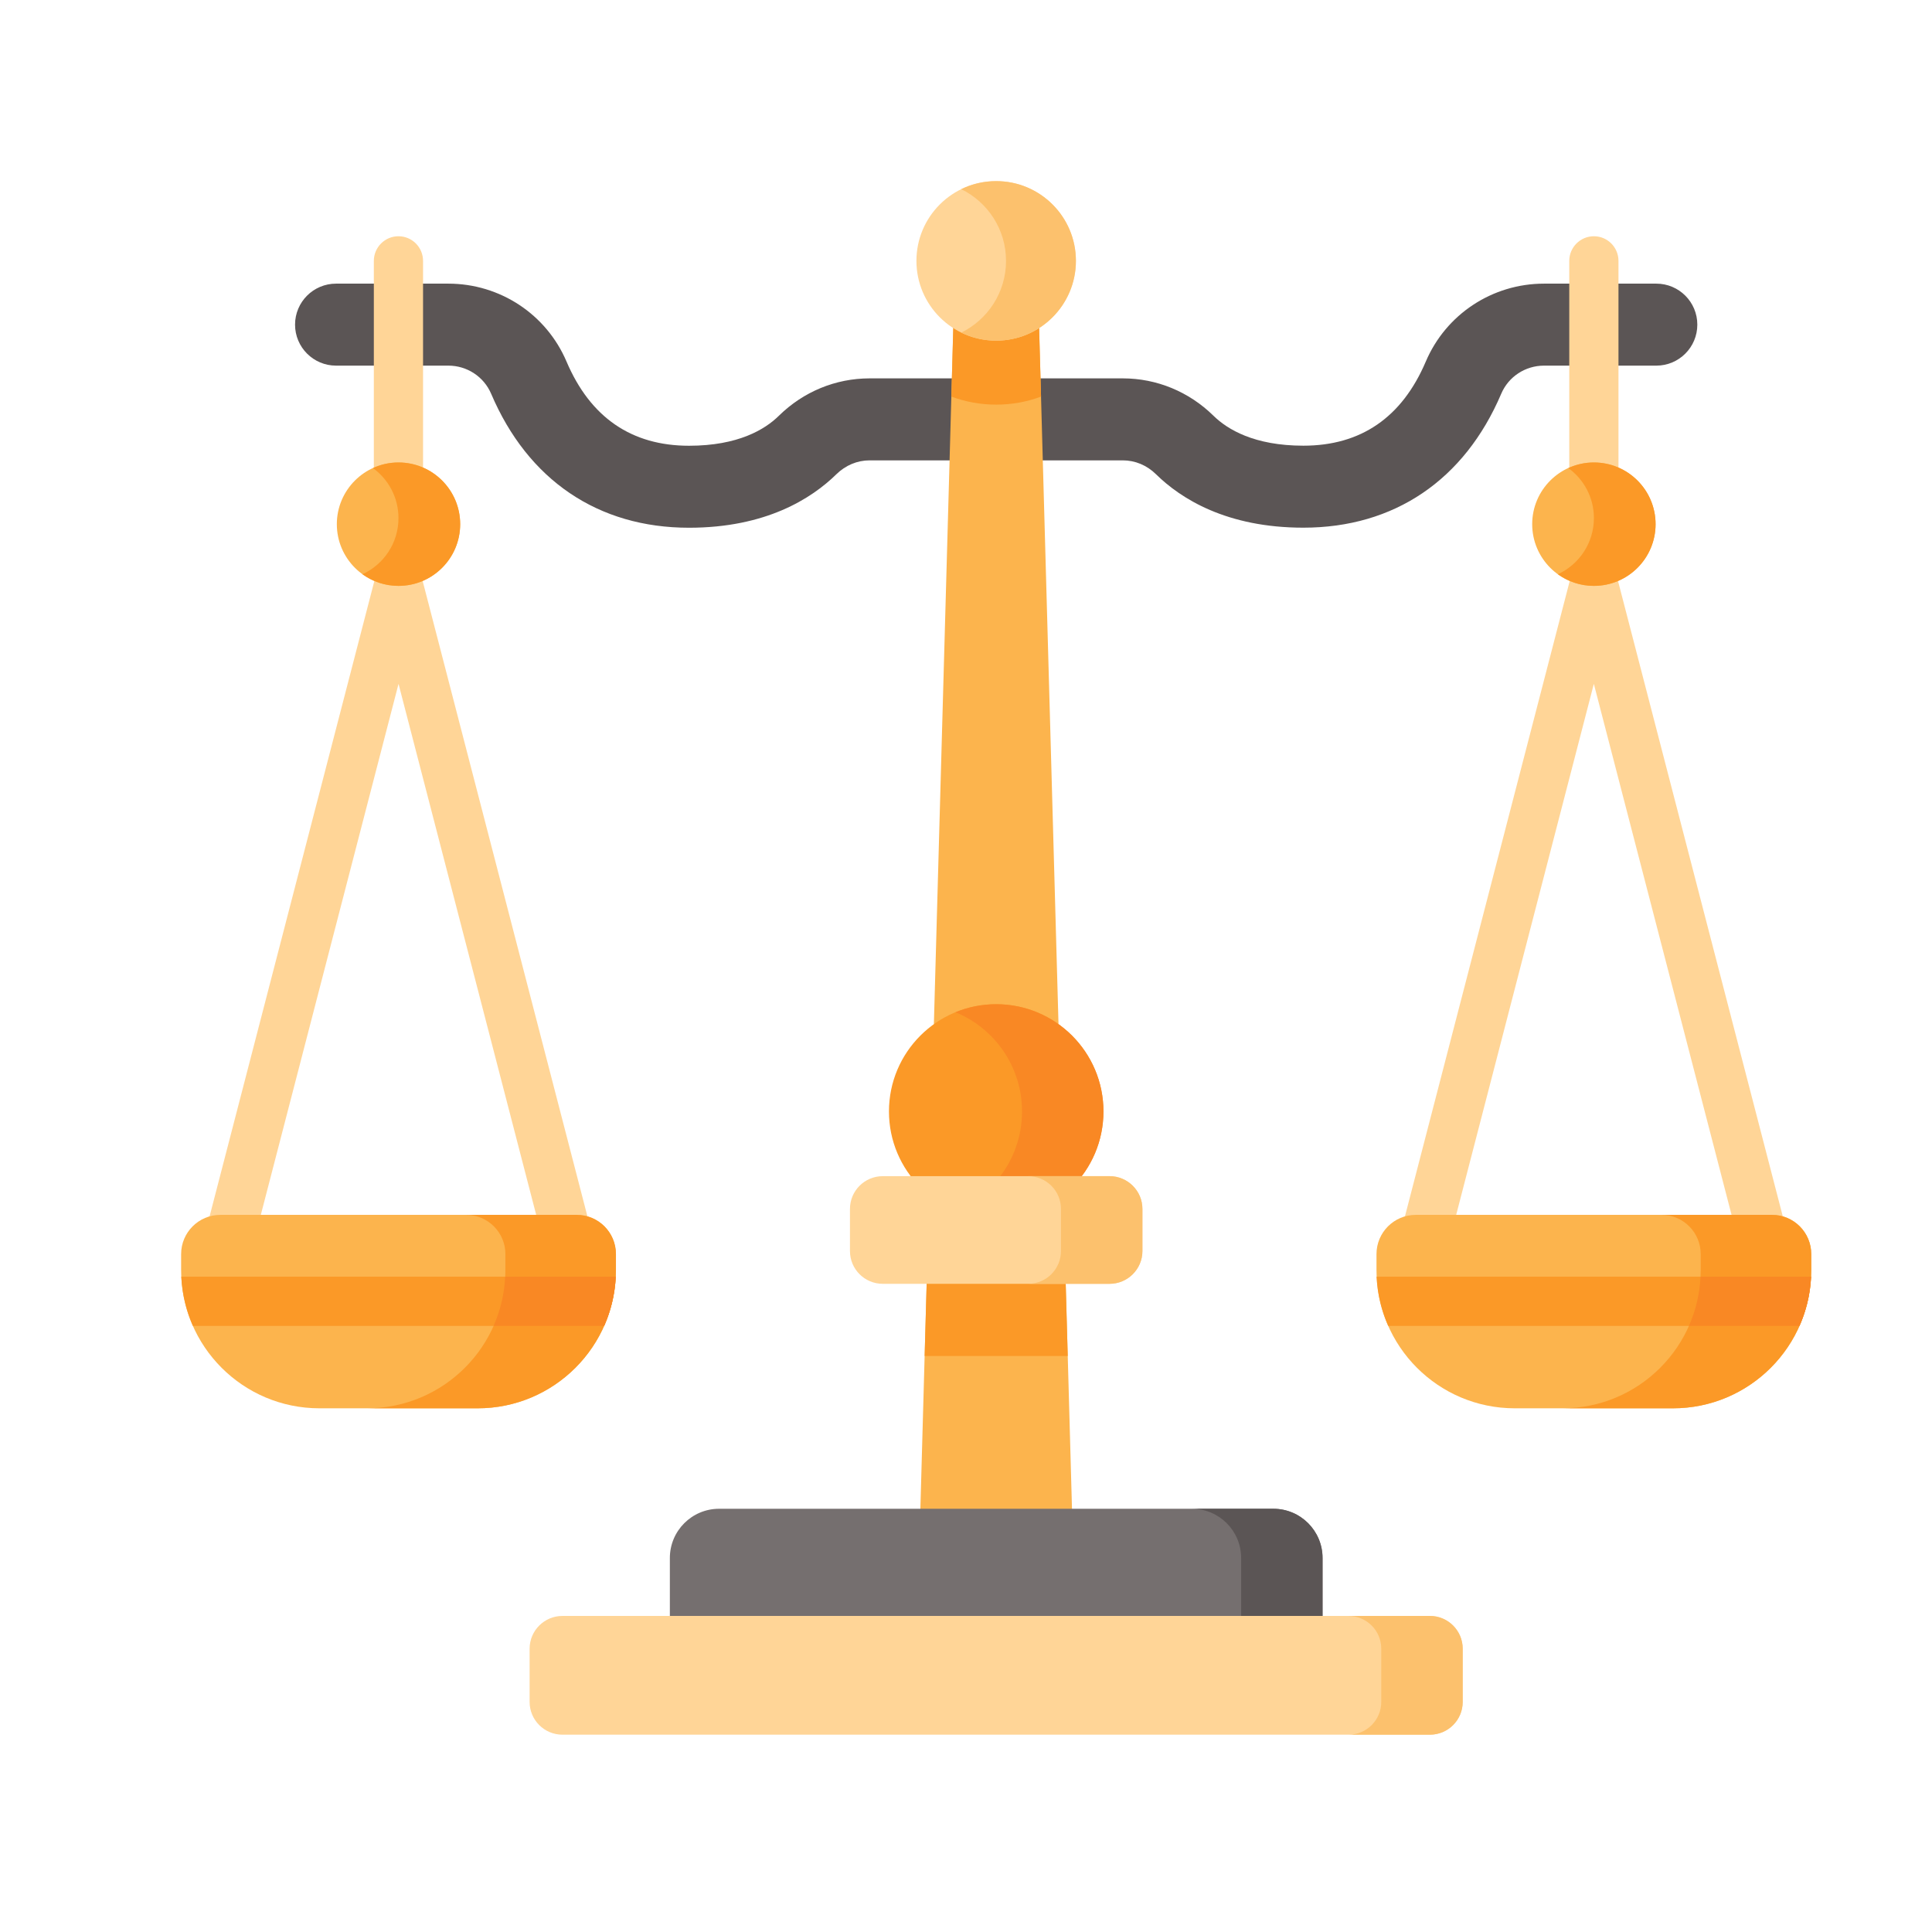 <svg width="32" height="32" viewBox="0 0 32 32" fill="none" xmlns="http://www.w3.org/2000/svg">
<path d="M16.5 7.625H14.403C14.199 7.625 14.004 7.707 13.853 7.855C13.441 8.259 12.684 8.741 11.412 8.741C9.908 8.741 8.744 7.953 8.135 6.522C8.014 6.239 7.736 6.056 7.426 6.056H5.566C5.191 6.056 4.887 5.752 4.887 5.377C4.887 5.002 5.191 4.698 5.566 4.698H7.426C8.281 4.698 9.05 5.205 9.384 5.99C9.778 6.914 10.46 7.383 11.412 7.383C12.225 7.383 12.671 7.113 12.901 6.886C13.307 6.487 13.841 6.267 14.403 6.267H16.5V7.625Z" fill="#5B5555"/>
<path d="M6.6 8.176C6.375 8.176 6.192 7.994 6.192 7.769V4.321C6.192 4.096 6.375 3.913 6.6 3.913C6.825 3.913 7.007 4.096 7.007 4.321V7.769C7.007 7.994 6.825 8.176 6.6 8.176Z" fill="#FFD597"/>
<path d="M16.5 7.625H18.597C18.801 7.625 18.996 7.706 19.147 7.855C19.558 8.259 20.316 8.74 21.588 8.74C23.091 8.74 24.255 7.953 24.865 6.522C24.985 6.239 25.264 6.056 25.574 6.056H27.434C27.809 6.056 28.113 5.752 28.113 5.377C28.113 5.002 27.809 4.698 27.434 4.698H25.574C24.718 4.698 23.949 5.205 23.615 5.99C23.221 6.914 22.54 7.382 21.588 7.382C20.775 7.382 20.329 7.112 20.099 6.886C19.692 6.487 19.159 6.267 18.597 6.267H16.5V7.625Z" fill="#5B5555"/>
<path d="M26.4 8.176C26.174 8.176 25.992 7.994 25.992 7.769L25.992 4.321C25.992 4.096 26.175 3.913 26.4 3.913C26.625 3.913 26.807 4.096 26.807 4.321L26.807 7.769C26.807 7.994 26.625 8.176 26.4 8.176Z" fill="#FFD597"/>
<path d="M17.849 28.345H15.151L15.81 4.679H17.19L17.849 28.345Z" fill="#FCB44D"/>
<path d="M17.243 6.569C17.012 6.655 16.761 6.702 16.5 6.702C16.24 6.702 15.989 6.655 15.758 6.569L15.81 4.679H17.19L17.243 6.569Z" fill="#FB9927"/>
<path d="M15.377 20.255L15.315 22.46H17.685L17.623 20.255H15.377Z" fill="#FB9927"/>
<path d="M9.372 20.801C9.191 20.801 9.026 20.679 8.978 20.496L6.601 11.327L4.223 20.496C4.166 20.714 3.944 20.844 3.726 20.788C3.508 20.731 3.378 20.509 3.434 20.291L6.206 9.602C6.253 9.422 6.415 9.297 6.601 9.297C6.786 9.297 6.948 9.422 6.995 9.602L9.767 20.291C9.824 20.509 9.693 20.731 9.475 20.788C9.441 20.797 9.406 20.801 9.372 20.801Z" fill="#FFD597"/>
<path d="M7.911 23.326H5.291C4.026 23.326 3 22.301 3 21.036V20.772C3 20.413 3.291 20.122 3.65 20.122H9.551C9.91 20.122 10.201 20.413 10.201 20.772V21.036C10.201 22.301 9.176 23.326 7.911 23.326Z" fill="#FCB44D"/>
<path d="M10.199 21.146C10.185 21.435 10.118 21.71 10.007 21.961H3.195C3.084 21.71 3.017 21.435 3.003 21.146H10.199Z" fill="#FB9927"/>
<path d="M10.202 20.772V21.035C10.202 22.3 9.176 23.326 7.911 23.326H6.08C7.345 23.326 8.371 22.3 8.371 21.035V20.772C8.371 20.412 8.079 20.122 7.721 20.122H9.552C9.911 20.122 10.202 20.412 10.202 20.772Z" fill="#FB9927"/>
<path d="M6.601 9.704C7.165 9.704 7.622 9.246 7.622 8.682C7.622 8.118 7.165 7.66 6.601 7.66C6.037 7.66 5.579 8.118 5.579 8.682C5.579 9.246 6.037 9.704 6.601 9.704Z" fill="#FCB44D"/>
<path d="M7.622 8.682C7.622 9.246 7.165 9.704 6.6 9.704C6.377 9.704 6.171 9.632 6.003 9.511C6.356 9.35 6.6 8.994 6.6 8.581C6.6 8.24 6.433 7.938 6.177 7.753C6.306 7.693 6.449 7.66 6.6 7.66C7.165 7.66 7.622 8.118 7.622 8.682Z" fill="#FB9927"/>
<path d="M29.171 20.801C28.99 20.801 28.825 20.679 28.777 20.496L26.399 11.327L24.022 20.496C23.965 20.714 23.743 20.844 23.525 20.788C23.307 20.731 23.176 20.509 23.233 20.291L26.005 9.602C26.052 9.422 26.214 9.297 26.399 9.297C26.585 9.297 26.747 9.422 26.794 9.602L29.566 20.291C29.622 20.509 29.492 20.731 29.274 20.788C29.239 20.797 29.205 20.801 29.171 20.801Z" fill="#FFD597"/>
<path d="M27.709 23.326H25.09C23.824 23.326 22.799 22.301 22.799 21.036V20.772C22.799 20.413 23.09 20.122 23.449 20.122H29.35C29.709 20.122 30 20.413 30 20.772V21.036C30 22.301 28.974 23.326 27.709 23.326Z" fill="#FCB44D"/>
<path d="M29.997 21.146C29.983 21.435 29.916 21.71 29.805 21.961H22.993C22.882 21.71 22.814 21.435 22.801 21.146H29.997Z" fill="#FB9927"/>
<path d="M30 20.772V21.035C30 22.3 28.975 23.326 27.71 23.326H25.879C27.144 23.326 28.169 22.3 28.169 21.035V20.772C28.169 20.412 27.878 20.122 27.52 20.122H29.351C29.709 20.122 30 20.412 30 20.772Z" fill="#FB9927"/>
<path d="M10.198 21.146C10.185 21.435 10.117 21.71 10.007 21.961H8.175C8.286 21.71 8.354 21.435 8.367 21.146H10.198Z" fill="#F98824"/>
<path d="M29.997 21.146C29.984 21.435 29.916 21.71 29.805 21.961H27.974C28.085 21.71 28.152 21.435 28.166 21.146H29.997Z" fill="#F98824"/>
<path d="M26.4 9.704C26.964 9.704 27.421 9.246 27.421 8.682C27.421 8.118 26.964 7.66 26.4 7.66C25.835 7.66 25.378 8.118 25.378 8.682C25.378 9.246 25.835 9.704 26.4 9.704Z" fill="#FCB44D"/>
<path d="M27.422 8.682C27.422 9.246 26.965 9.704 26.4 9.704C26.177 9.704 25.971 9.632 25.803 9.511C26.155 9.35 26.4 8.994 26.4 8.581C26.4 8.24 26.233 7.938 25.976 7.753C26.105 7.693 26.249 7.66 26.4 7.66C26.965 7.66 27.422 8.118 27.422 8.682Z" fill="#FB9927"/>
<path d="M16.5 20.185C17.481 20.185 18.276 19.39 18.276 18.409C18.276 17.428 17.481 16.633 16.5 16.633C15.519 16.633 14.724 17.428 14.724 18.409C14.724 19.39 15.519 20.185 16.5 20.185Z" fill="#FB9927"/>
<path d="M18.277 18.409C18.277 19.39 17.482 20.186 16.5 20.186C16.262 20.186 16.034 20.138 15.826 20.053C16.473 19.787 16.928 19.151 16.928 18.409C16.928 17.667 16.473 17.031 15.826 16.766C16.034 16.68 16.262 16.633 16.5 16.633C17.482 16.633 18.277 17.428 18.277 18.409Z" fill="#F98824"/>
<path d="M16.5 5.642C17.229 5.642 17.821 5.05 17.821 4.321C17.821 3.591 17.229 3 16.5 3C15.77 3 15.179 3.591 15.179 4.321C15.179 5.05 15.77 5.642 16.5 5.642Z" fill="#FFD597"/>
<path d="M17.82 4.321C17.82 5.05 17.229 5.642 16.499 5.642C16.292 5.642 16.096 5.594 15.921 5.509C16.36 5.294 16.663 4.843 16.663 4.321C16.663 3.799 16.36 3.348 15.921 3.133C16.096 3.047 16.292 3 16.499 3C17.229 3 17.82 3.591 17.82 4.321Z" fill="#FCC16D"/>
<path d="M21.906 27.223H11.095V25.805C11.095 25.355 11.46 24.99 11.91 24.99H21.091C21.541 24.99 21.906 25.355 21.906 25.805V27.223Z" fill="#756F6F"/>
<path d="M21.905 25.805V27.223H20.557V25.805C20.557 25.355 20.192 24.99 19.742 24.99H21.091C21.541 24.99 21.905 25.355 21.905 25.805Z" fill="#5B5555"/>
<path d="M23.683 28.732H9.316C9.016 28.732 8.772 28.489 8.772 28.189V27.308C8.772 27.008 9.016 26.765 9.316 26.765H23.683C23.983 26.765 24.227 27.008 24.227 27.308V28.189C24.227 28.489 23.983 28.732 23.683 28.732Z" fill="#FFD597"/>
<path d="M24.227 27.308V28.189C24.227 28.489 23.984 28.732 23.684 28.732H22.335C22.635 28.732 22.878 28.489 22.878 28.189V27.308C22.878 27.008 22.635 26.765 22.335 26.765H23.684C23.984 26.765 24.227 27.008 24.227 27.308Z" fill="#FCC16D"/>
<path d="M18.378 21.264H14.621C14.321 21.264 14.078 21.021 14.078 20.721V20.024C14.078 19.724 14.321 19.481 14.621 19.481H18.378C18.678 19.481 18.922 19.724 18.922 20.024V20.721C18.922 21.021 18.678 21.264 18.378 21.264Z" fill="#FFD597"/>
<path d="M18.922 20.024V20.721C18.922 21.02 18.678 21.264 18.378 21.264H17.029C17.33 21.264 17.573 21.02 17.573 20.721V20.024C17.573 19.724 17.33 19.481 17.029 19.481H18.378C18.678 19.481 18.922 19.724 18.922 20.024Z" fill="#FCC16D"/>
</svg>
